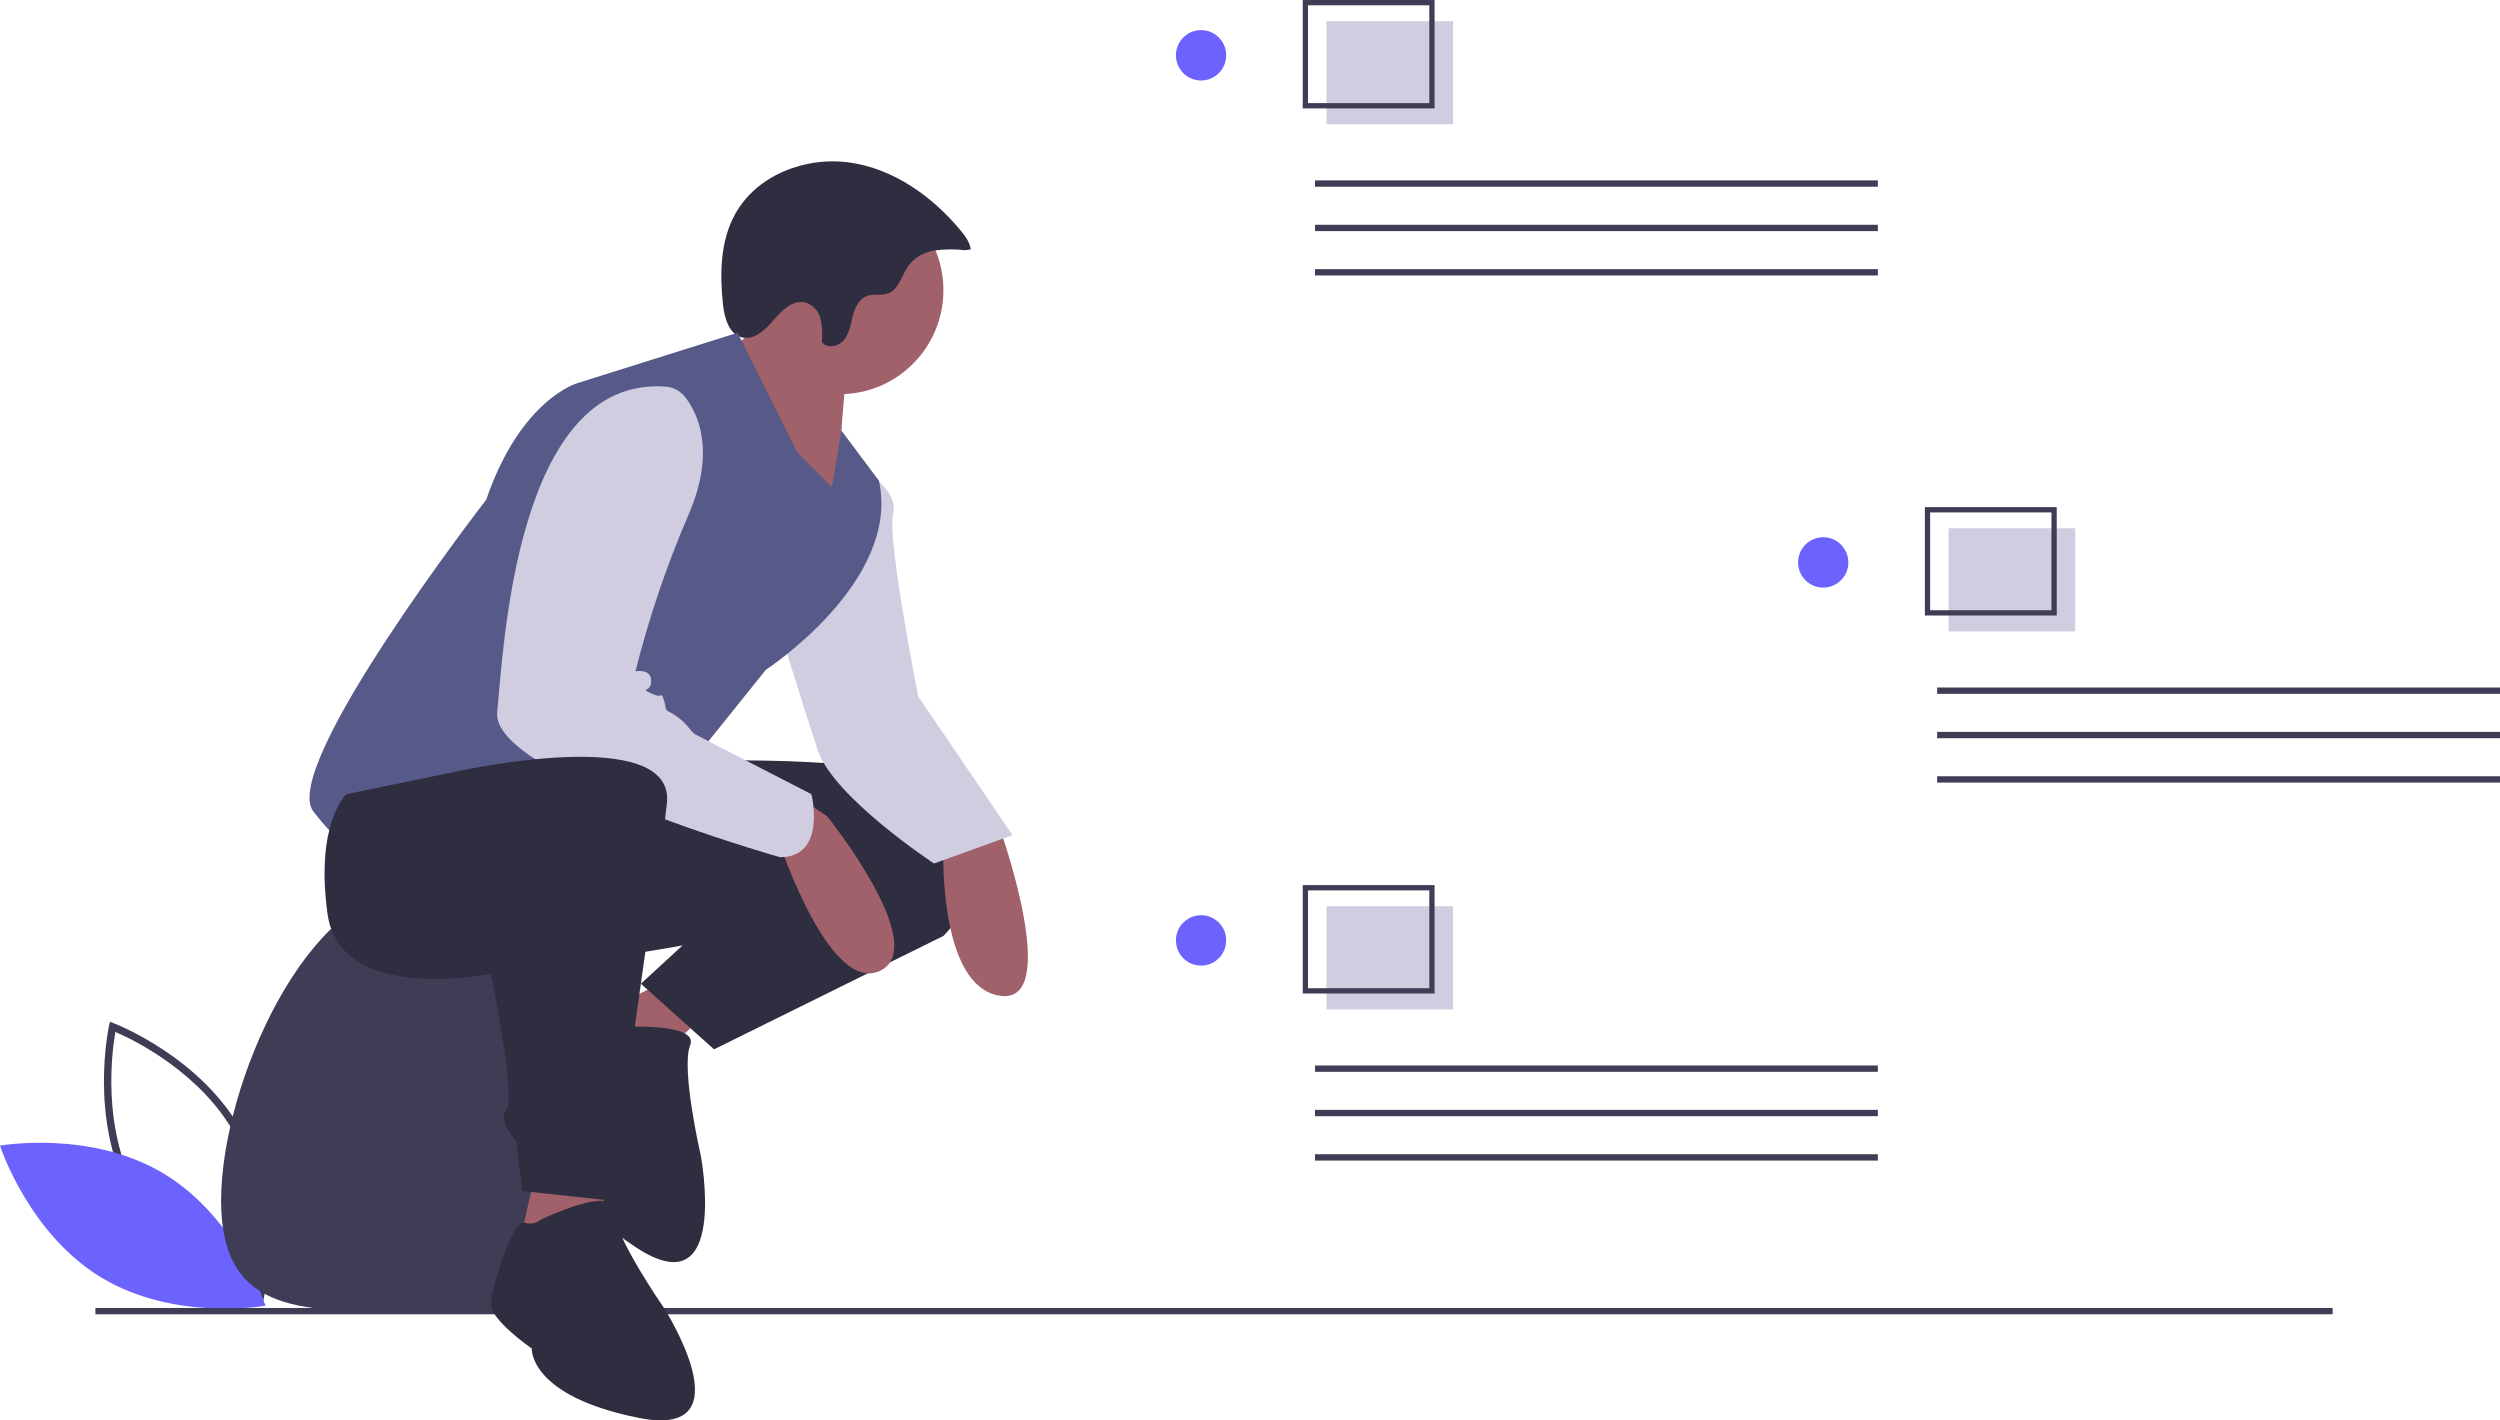 <svg width="477" height="271" viewBox="0 0 477 271" fill="none" xmlns="http://www.w3.org/2000/svg">
<g clip-path="url(#clip0)">
<path d="M50.057 249.018L49.297 248.733C49.13 248.669 32.515 242.288 24.731 227.819C16.948 213.348 20.759 195.926 20.798 195.752L20.978 194.959L21.737 195.244C21.904 195.308 38.519 201.689 46.303 216.158C54.086 230.629 50.275 248.051 50.236 248.225L50.057 249.018ZM25.978 227.145C32.558 239.379 45.688 245.65 49.015 247.082C49.647 243.508 51.631 229.054 45.056 216.832C38.482 204.611 25.347 198.33 22.019 196.895C21.386 200.471 19.403 214.923 25.978 227.145Z" fill="#3F3D56"/>
<path d="M31.279 223.944C45.267 232.38 50.654 249.136 50.654 249.136C50.654 249.136 33.362 252.215 19.375 243.779C5.387 235.343 0 218.587 0 218.587C0 218.587 17.291 215.508 31.279 223.944Z" fill="#6C63FF"/>
<path d="M115.927 229.13C115.927 251.369 99.419 250.165 79.056 250.165C58.693 250.165 42.185 251.369 42.185 229.13C42.185 206.892 58.693 169.633 79.056 169.633C99.419 169.633 115.927 206.892 115.927 229.13Z" fill="#3F3D56"/>
<path d="M445.066 249.563H18.204V250.765H445.066V249.563Z" fill="#3F3D56"/>
<path d="M202.632 45.494C202.612 45.431 202.591 45.368 202.572 45.305C202.58 45.332 202.591 45.359 202.599 45.387L202.632 45.494Z" fill="#2F2E41"/>
<path d="M134.438 193.601L121.848 205.621L111.656 194.803L127.243 186.99L134.438 193.601Z" fill="#A0616A"/>
<path d="M118.212 195.976C118.212 195.976 133.465 194.977 131.682 199.441C129.899 203.904 133.678 220.311 133.678 220.311C133.678 220.311 139.345 249.775 121.426 238.051C103.506 226.326 107.405 218.181 107.405 218.181C107.405 218.181 102.176 210.255 103.29 207.466C104.404 204.676 113.26 193.963 114.957 195.304C115.394 195.691 115.924 195.957 116.495 196.075C117.066 196.192 117.658 196.159 118.212 195.976Z" fill="#2F2E41"/>
<path d="M112.855 146.124C112.855 146.124 180.001 140.715 185.397 154.537C190.793 168.36 180.001 178.577 180.001 178.577L136.236 200.212L122.277 187.695L130.241 180.38C130.241 180.38 85.276 188.793 84.077 182.183C82.878 175.572 88.874 140.715 112.855 146.124Z" fill="#2F2E41"/>
<path d="M190.793 158.143C190.793 158.143 202.784 191.798 190.793 189.995C178.803 188.192 180.002 161.148 180.002 161.148L190.793 158.143Z" fill="#A0616A"/>
<path d="M164.114 89.33C164.114 89.33 171.608 93.237 170.409 98.044C169.21 102.852 175.205 132.901 175.205 132.901L193.191 159.345L178.203 164.754C178.203 164.754 159.018 152.133 156.02 143.118C153.023 134.103 148.826 120.281 148.826 120.281L164.114 89.33Z" fill="#D0CDE1"/>
<path d="M160.217 75.207C171.144 75.207 180.002 66.328 180.002 55.374C180.002 44.421 171.144 35.542 160.217 35.542C149.291 35.542 140.433 44.421 140.433 55.374C140.433 66.328 149.291 75.207 160.217 75.207Z" fill="#A0616A"/>
<path d="M161.716 69.498C161.716 69.498 159.318 89.33 160.517 97.143C161.716 104.956 136.536 68.897 136.536 68.897C136.536 68.897 147.327 61.084 147.327 58.079C147.327 55.074 161.716 69.498 161.716 69.498Z" fill="#A0616A"/>
<path d="M184.156 47.746C182.234 47.516 180.291 47.53 178.372 47.786C176.436 48.053 174.671 49.042 173.429 50.556C172.06 52.392 171.606 55.181 169.461 55.977C168.184 56.452 166.704 56 165.426 56.473C163.891 57.039 163.112 58.74 162.703 60.328C162.295 61.916 162.058 63.636 161.013 64.897C159.968 66.159 157.718 66.582 156.793 65.23C156.964 63.78 156.89 62.311 156.573 60.885C156.407 60.173 156.067 59.514 155.583 58.967C155.1 58.42 154.488 58.002 153.803 57.751C151.447 57.067 149.254 59.119 147.667 60.994C146.081 62.87 143.956 64.961 141.574 64.374C139.075 63.758 138.222 60.676 137.947 58.11C137.319 52.266 137.412 46.06 140.232 40.906C144.313 33.447 153.628 29.827 162.035 30.996C170.441 32.166 177.861 37.426 183.283 43.97C184.165 45.034 185.033 46.203 185.222 47.572" fill="#2F2E41"/>
<path d="M158.718 92.936L152.124 86.326L140.733 63.488L110.157 73.104C110.157 73.104 99.365 76.109 92.77 95.34C92.77 95.34 53.202 146.424 59.797 154.838C66.391 163.252 67.59 162.651 78.382 156.04C85.152 151.953 92.402 148.723 99.965 146.424L128.742 149.429L146.128 127.794C146.128 127.794 171.908 110.966 167.711 91.734L160.517 82.119L158.718 92.936Z" fill="#575A89"/>
<path d="M154.222 153.335L157.819 155.739C157.819 155.739 177.603 180.379 168.011 185.187C158.419 189.995 148.826 161.148 148.826 161.148L154.222 153.335Z" fill="#A0616A"/>
<path d="M127.035 73.771C127.75 73.825 128.445 74.028 129.077 74.366C129.709 74.705 130.264 75.172 130.706 75.737C133.084 78.771 136.63 85.906 131.44 98.045C127.23 107.766 123.821 117.816 121.248 128.094C121.248 128.094 124.246 127.493 124.246 129.897C124.246 132.301 121.848 131.099 124.246 132.301C126.644 133.503 126.044 131.7 126.644 133.503C127.27 135.386 126.588 135.302 128.013 135.991C129.446 136.783 130.694 137.871 131.676 139.183C131.946 139.543 132.271 139.857 132.639 140.114L154.821 151.533C154.821 151.533 157.819 163.552 148.826 163.552C148.826 163.552 93.67 147.927 94.869 135.907C96.041 124.156 98.359 71.619 127.035 73.771Z" fill="#D0CDE1"/>
<path d="M115.253 225.453V241.079L98.466 239.877L102.063 224.251L115.253 225.453Z" fill="#A0616A"/>
<path d="M103.262 232.665C103.262 232.665 117.051 226.054 117.051 230.862C117.051 235.669 126.644 249.492 126.644 249.492C126.644 249.492 142.831 274.733 121.848 270.527C100.864 266.32 101.464 257.305 101.464 257.305C101.464 257.305 93.67 251.896 93.67 248.891C93.67 245.886 97.918 232.641 99.991 233.254C100.54 233.45 101.131 233.499 101.705 233.396C102.279 233.292 102.816 233.04 103.262 232.665Z" fill="#2F2E41"/>
<path d="M86.475 147.325C86.475 147.325 129.042 137.71 127.243 153.335C125.445 168.961 123.646 177.976 123.646 177.976L116.452 229.059L99.665 227.256L98.466 217.641C98.466 217.641 94.869 214.035 96.667 211.631C98.466 209.227 93.67 185.788 93.67 185.788C93.67 185.788 64.892 191.798 62.494 174.37C60.096 156.941 66.092 151.532 66.092 151.532L86.475 147.325Z" fill="#2F2E41"/>
<path d="M358.294 203.295H250.903V204.505H358.294V203.295Z" fill="#3F3D56"/>
<path d="M358.294 211.762H250.903V212.971H358.294V211.762Z" fill="#3F3D56"/>
<path d="M358.294 220.229H250.903V221.438H358.294V220.229Z" fill="#3F3D56"/>
<path d="M277.242 172.912H253.087V192.586H277.242V172.912Z" fill="#D0CDE1"/>
<path d="M273.719 189.56H248.558V168.877H273.719V189.56ZM249.564 188.551H272.713V169.886H249.564V188.551Z" fill="#3F3D56"/>
<path d="M229.163 184.237C231.812 184.237 233.96 182.084 233.96 179.429C233.96 176.774 231.812 174.621 229.163 174.621C226.515 174.621 224.367 176.774 224.367 179.429C224.367 182.084 226.515 184.237 229.163 184.237Z" fill="#6C63FF"/>
<path d="M358.294 34.418H250.903V35.627H358.294V34.418Z" fill="#3F3D56"/>
<path d="M358.294 42.885H250.903V44.094H358.294V42.885Z" fill="#3F3D56"/>
<path d="M358.294 51.352H250.903V52.561H358.294V51.352Z" fill="#3F3D56"/>
<path d="M277.242 4.036H253.087V23.71H277.242V4.036Z" fill="#D0CDE1"/>
<path d="M273.719 20.683H248.558V0H273.719V20.683ZM249.564 19.674H272.713V1.009H249.564V19.674Z" fill="#3F3D56"/>
<path d="M229.163 15.36C231.812 15.36 233.96 13.207 233.96 10.552C233.96 7.897 231.812 5.744 229.163 5.744C226.515 5.744 224.367 7.897 224.367 10.552C224.367 13.207 226.515 15.36 229.163 15.36Z" fill="#6C63FF"/>
<path d="M477 131.177H369.609V132.386H477V131.177Z" fill="#3F3D56"/>
<path d="M477 139.644H369.609V140.853H477V139.644Z" fill="#3F3D56"/>
<path d="M477 148.11H369.609V149.32H477V148.11Z" fill="#3F3D56"/>
<path d="M395.948 100.794H371.793V120.468H395.948V100.794Z" fill="#D0CDE1"/>
<path d="M392.425 117.441H367.264V96.759H392.425V117.441ZM368.27 116.433H391.419V97.768H368.27V116.433Z" fill="#3F3D56"/>
<path d="M347.869 112.119C350.518 112.119 352.666 109.966 352.666 107.311C352.666 104.655 350.518 102.503 347.869 102.503C345.221 102.503 343.073 104.655 343.073 107.311C343.073 109.966 345.221 112.119 347.869 112.119Z" fill="#6C63FF"/>
</g>
<defs>
<clipPath id="clip0">
<rect width="477" height="271" fill="white"/>
</clipPath>
</defs>
</svg>
